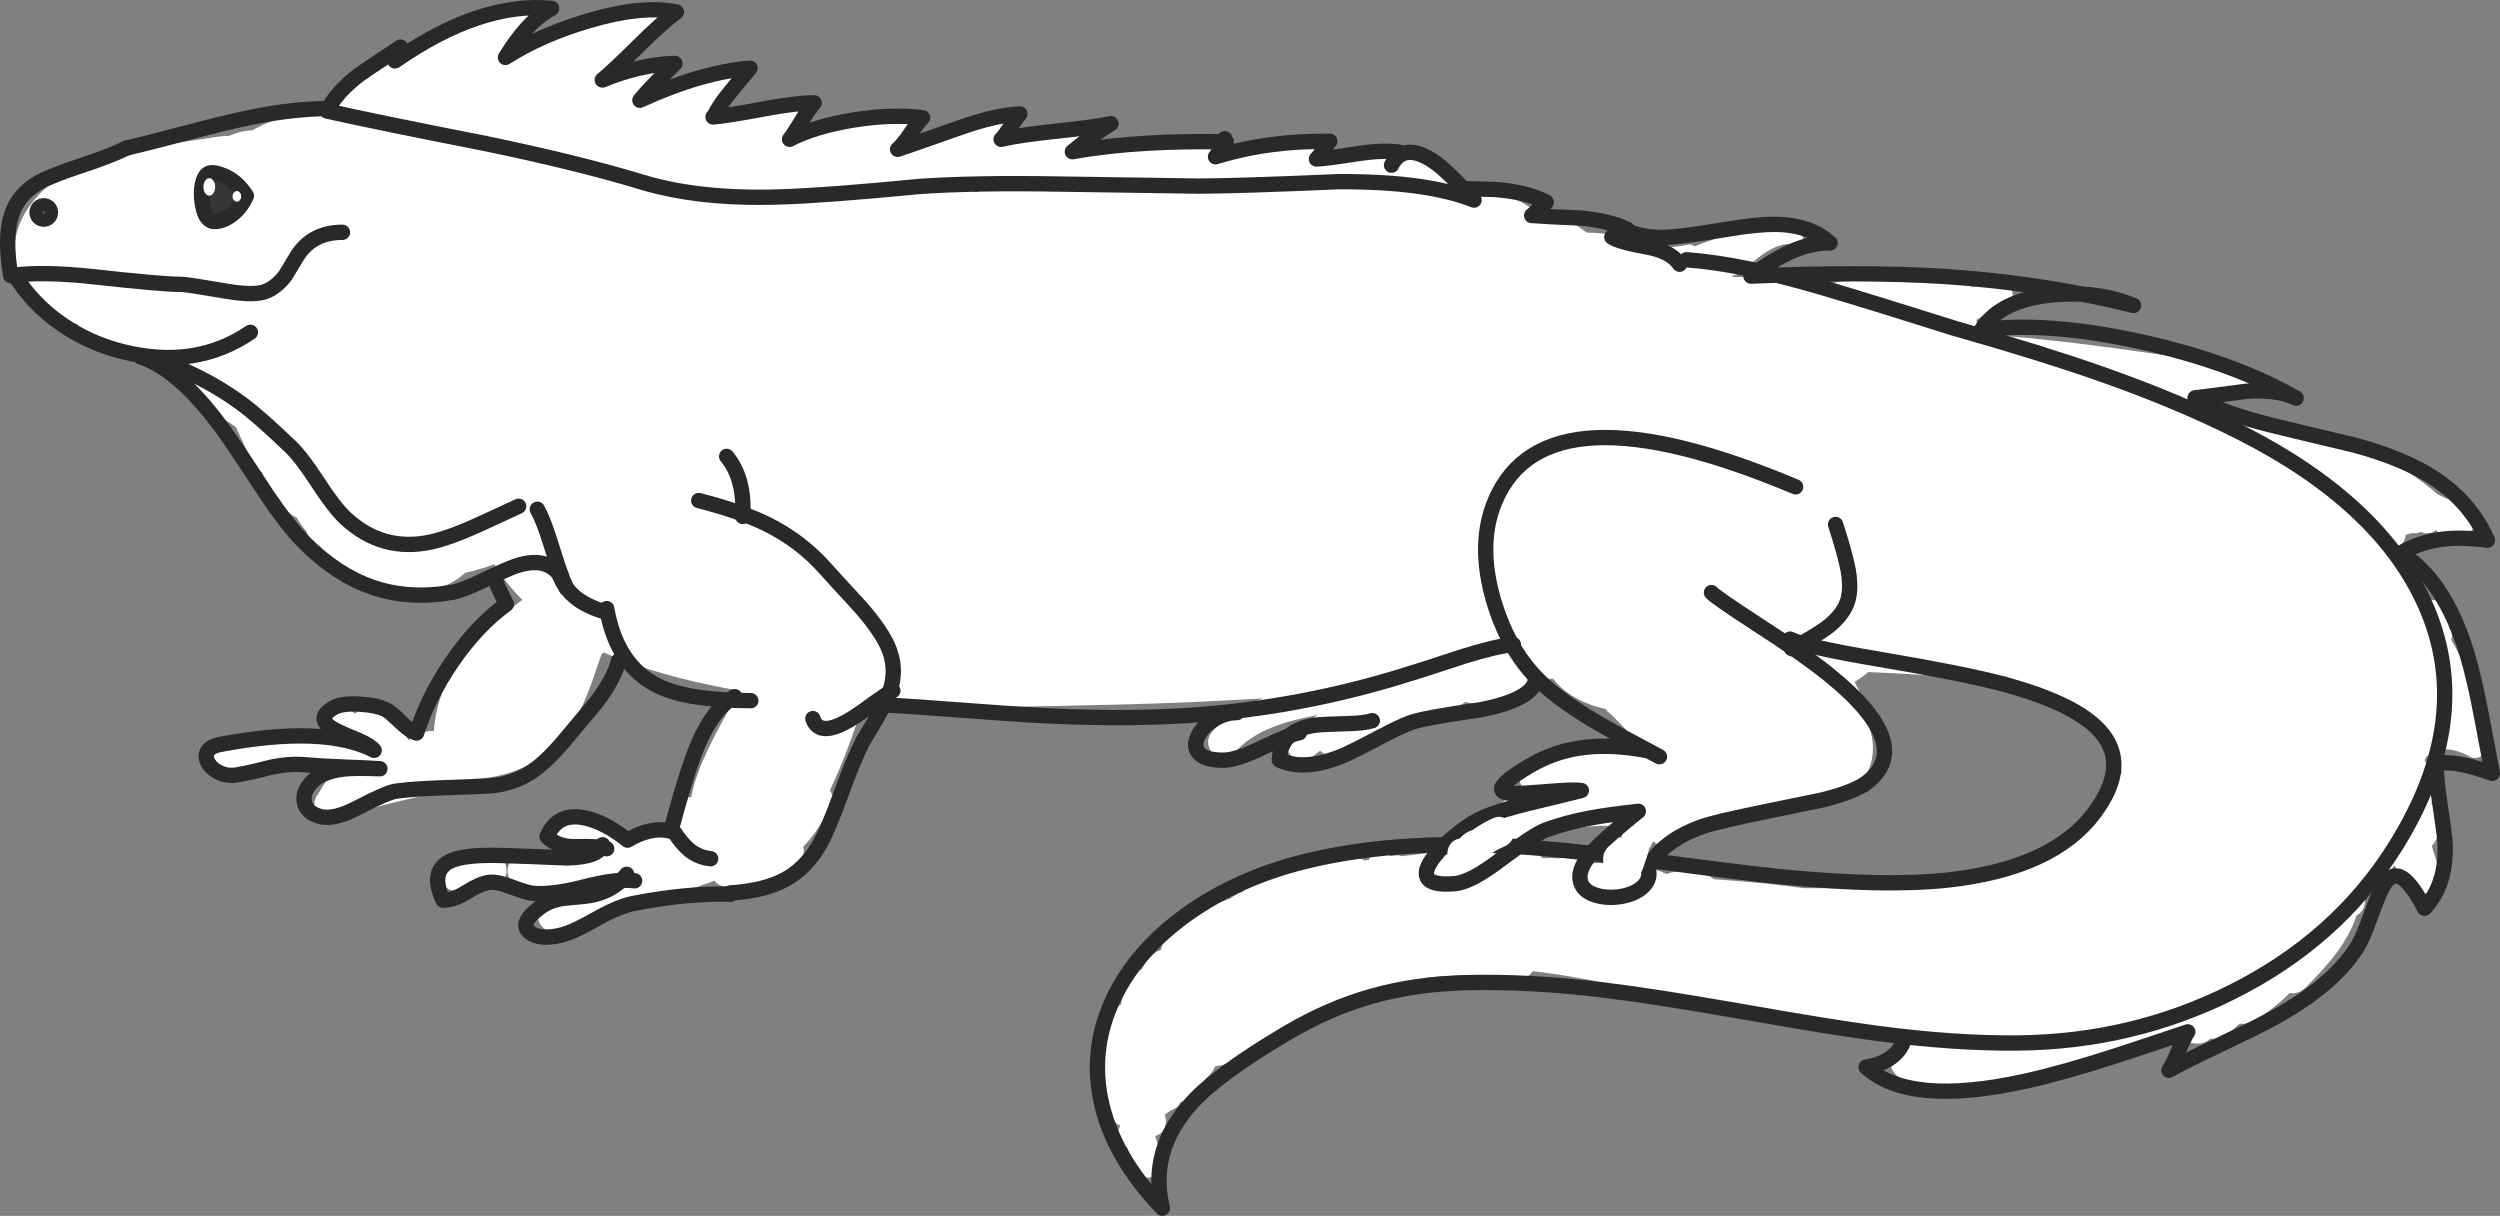 <?xml version="1.0" encoding="utf-8"?>
<!-- Generator: Adobe Illustrator 17.0.1, SVG Export Plug-In . SVG Version: 6.00 Build 0)  -->
<!DOCTYPE svg PUBLIC "-//W3C//DTD SVG 1.1//EN" "http://www.w3.org/Graphics/SVG/1.1/DTD/svg11.dtd">
<svg version="1.1" id="Layer_1" xmlns="http://www.w3.org/2000/svg" xmlns:xlink="http://www.w3.org/1999/xlink" x="0px" y="0px"
	 width="257.739px" height="125.351px" viewBox="1.37 65.847 257.739 125.351" enable-background="new 1.37 65.847 257.739 125.351"
	 xml:space="preserve">
<rect x="1.37" y="65.847" width="257.739" height="125.351" fill="#808080" stroke="none"/>
<g id="Layer_3">
	<path fill="#FFFFFF" d="M52.064,154.03c-1.394,0.02-2.75,0.308-4.11,0.584c-0.845,0.171-1.321,1.158-1.104,1.945
		c0.24,0.874,1.101,1.276,1.945,1.105c1.09-0.22,2.152-0.455,3.269-0.47C54.101,157.164,54.104,154.002,52.064,154.03z"/>
	<path fill="#FFFFFF" d="M254.069,131.808c0.157-0.383,0.1-0.858-0.168-1.169c0.008-0.199-0.019-0.403-0.111-0.595
		c-0.29-0.603-0.5-1.241-0.791-1.845c-0.205-0.425-0.726-0.575-1.165-0.47c-0.893-1.998-2.106-3.771-3.517-5.386
		c0.664-0.18,1.02-0.754,1.073-1.363c0.209-0.059,0.418-0.109,0.628-0.177c0.074,0.01,0.146,0.023,0.226,0.023
		c0.259,0,0.485-0.052,0.678-0.141c0.186,0.082,0.392,0.141,0.639,0.141c0.419,0,0.748-0.136,0.993-0.349
		c0.217,0.495,0.673,0.876,1.378,0.876c0.367,0,0.661-0.111,0.895-0.279c0.054,0.005,0.103,0.016,0.16,0.016
		c2.02,0,2.036-3.096,0.056-3.157c-0.172-0.199-0.384-0.374-0.69-0.476c-0.6-0.131-1.157-0.354-1.679-0.652
		c-7.223-6.302-17.063-7.738-26.75-8.662c-0.011-0.036-0.015-0.071-0.029-0.107c0.225-0.34,0.324-0.722,0.319-1.103
		c0.269,0.038,0.536,0.077,0.805,0.114c0.919,0.129,1.649-0.278,2.109-0.875c0.166,0.247,0.431,0.427,0.823,0.423
		c0.534-0.006,0.898-0.202,1.272-0.572c0.017-0.016,0.019-0.034,0.034-0.05c0.183,0.064,0.365,0.134,0.533,0.215
		c0.518,0.249,1.134,0.147,1.442-0.378c0.273-0.465,0.14-1.194-0.378-1.442c-0.75-0.36-1.538-0.638-2.377-0.671
		c-0.037-0.002-0.066,0.008-0.101,0.009c-0.168-0.16-0.39-0.273-0.69-0.273c-0.173,0-0.322,0.035-0.451,0.095
		c-0.249-0.272-0.6-0.477-1.097-0.547c-7.758-1.088-15.488-2.314-23.322-2.686c0.424-0.399,0.481-0.956,0.29-1.455
		c0.768-0.498,1.62-0.85,2.599-0.999c0.853-0.13,1.313-1.189,1.105-1.945c-0.248-0.903-1.093-1.234-1.945-1.104
		c-0.766,0.116-1.494,0.352-2.188,0.666c-0.227-0.449-0.671-0.768-1.346-0.723c-1.039,0.07-2.075,0.153-3.112,0.244
		c-3.335-0.297-6.654-0.687-9.958,0.076c-0.32,0.074-0.544,0.231-0.725,0.415c-3.104-0.843-6.368-0.994-9.636-1.087
		c0.07-0.04,0.133-0.092,0.167-0.173c0,0,0-0.001,0.001-0.002c0.105,0.017,0.218,0.005,0.337-0.073
		c1.951-1.274,3.605-3.47,6.183-3.109c0.664,0.093,0.951-0.922,0.28-1.016c-0.076-0.011-0.147-0.013-0.221-0.02
		c-0.058-0.108-0.154-0.199-0.306-0.243c-3.6-1.053-6.948,0.226-10.309,1.515c-0.115-0.14-0.29-0.234-0.513-0.197
		c-1.39,0.229-2.771,0.421-4.175,0.485c-1.069-0.659-2.248-1.129-3.537-1.422c-0.966-0.219-1.917-0.293-2.877-0.3
		c-1.342-1.118-3.045-1.823-4.932-1.848c-1.439-1.378-3.38-2.192-5.509-2.293c-1.996-0.094-3.988-0.103-5.977-0.06
		c-1.266-1.598-3.249-2.701-5.971-2.752c-2.216-0.041-4.414,0.104-6.596,0.381c-4.191,0.251-8.383,0.516-12.574,0.782
		c-1.203-0.934-2.776-1.514-4.725-1.514c-2.109,0-3.775,0.683-5.011,1.756c-1.28-0.909-2.823-1.445-4.476-1.405
		c-10.395,0.248-20.748,0.75-31.067,1.736c-5.515-3.098-12-3.414-18.371-3.168c-5.178-1.305-10.34-2.618-15.694-2.954
		c-1.245-1.074-2.957-1.71-5.144-1.587c-4.472,0.25-8.412,0.563-11.501,2.385c-0.618,0.029-1.237,0.136-1.845,0.358
		c-0.201,0.073-0.4,0.15-0.6,0.225c-0.495,0-0.999,0.038-1.508,0.126c-5.457,0.942-12.081,1.15-16.647,4.662
		C3.377,87.279,1.563,91.4,3.949,95.474c1.071,1.828,3.16,3.277,5.394,3.803c1.452,2.051,3.773,3.487,6.352,3.275
		c1.495-0.122,2.976-0.297,4.45-0.506c-0.007,2.783,1.268,5.625,3.858,6.806c0.612,0.278,1.171,0.646,1.708,1.052
		c0.643,1.383,1.226,2.788,2.058,4.076c0.174,0.269,0.392,0.449,0.625,0.566c0.526,1.951,1.716,3.695,3.59,4.692
		c0.288,0.512,0.612,1.003,1.015,1.435c0.852,2.971,3.279,5.423,7.293,5.423c0.155,0,0.3-0.015,0.45-0.022
		c0.972,0.455,2.105,0.725,3.415,0.725c2.205,0,3.931-0.742,5.183-1.901c0.979-0.214,1.985-0.518,3.013-0.877
		c0.782,1.357,1.759,2.569,2.868,3.667c-4.538,3.453-8.728,7.458-9.115,13.52c-0.761-0.049-1.581,0.22-2.456,0.844
		c-0.061,0.043-0.114,0.067-0.173,0.105c-0.134-0.288-0.35-0.545-0.631-0.735c-0.832-0.565-1.684-1.406-2.491-2.213
		c-0.792-0.793-1.821-0.474-2.351,0.212c-0.572-0.38-1.175-0.719-1.861-0.97c-1.919-0.703-2.739,2.353-0.841,3.049
		c0.051,0.019,0.094,0.049,0.145,0.07c-3.693,0.037-7.374,0.184-11.038,0.746c-2.01,0.308-1.154,3.355,0.841,3.049
		c3.73-0.572,7.507-0.637,11.276-0.645c-0.055,0.036-0.111,0.067-0.164,0.111c-1.057,0.875-1.645,1.977-2.356,3.131
		c-0.722,1.171,0.465,2.724,1.786,2.322c4.391-1.333,8.819-2.436,13.353-3.162c0.67-0.107,1.016-0.52,1.113-1.008
		c0.19,0.014,0.382,0.028,0.575,0.01c4.312-0.397,7.495-2.353,9.78-6.041c1.246-2.01,1.98-4.544,2.759-6.757
		c0.075-0.071,0.141-0.146,0.212-0.22c4.114,1.795,8.586,2.923,12.52,3.675c0.505,0.097,1.013,0.18,1.52,0.268
		c-0.087,0.151-0.172,0.303-0.259,0.454c-1.083,1.883-2.142,3.779-3.069,5.744c-0.722,1.529-1.374,3.181-1.671,4.809
		c-0.582-0.115-1.222,0.062-1.635,0.697c-0.613,0.943-0.872,1.792-0.884,2.557c-1.611,0.415-3.559,1.249-5.035,0.514
		c-1.479-0.738-2.768-1.628-4.417-1.953c-1.992-0.393-2.841,2.655-0.841,3.049c1.255,0.248,2.323,0.908,3.427,1.494
		c-2.604,0.381-5.247,0.392-7.593-0.326c-1.955-0.599-2.785,2.454-0.841,3.049c1.683,0.515,3.504,0.709,5.362,0.685
		c-0.876,0.341-1.74,0.713-2.577,1.169c-1.791,0.976-0.195,3.707,1.596,2.73c4.947-2.698,10.685-3.013,15.844-5.087
		c0.239,0.381,0.662,0.628,1.279,0.559c2.702-0.302,5.368-0.652,7.443-2.572c0.49-0.453,0.576-0.995,0.424-1.473
		c1.197-1.23,2.165-2.772,2.881-4.496c0.223-0.535,0.128-0.98-0.13-1.306c1.34-2.866,2.471-5.882,3.389-8.897
		c8.979,0.517,18.122,0.221,26.894,0.021c4.797-0.109,9.588-0.339,14.376-0.62c-2.051,0.756-3.89,1.826-5.269,3.467
		c-1.303,1.549,0.922,3.799,2.236,2.236c1.978-2.351,5.248-3.361,8.661-3.987c-0.957,0.629-1.883,1.287-2.727,2.015
		c-1.547,1.333,0.7,3.56,2.236,2.236c0.233-0.201,0.497-0.376,0.741-0.568c0.454,0.428,1.127,0.633,1.837,0.288
		c2.694-1.307,5.569-2.184,8.17-3.69c0.201-0.116,0.352-0.256,0.47-0.409c0.076,0.002,0.148,0.01,0.225,0.01
		c1.725,0,3.149-0.462,4.29-1.215c0.527,0.102,1.086,0.161,1.683,0.161c2.555,0,4.469-0.993,5.743-2.481
		c0.528-0.034,1.057-0.063,1.585-0.096c1.456,1.848,3.797,2.937,6.375,3.28c-1.442-0.192-1.036-0.284-0.005,0.778
		c0.928,0.955,1.8,1.911,2.842,2.746c0.149,0.119,0.295,0.229,0.444,0.34c-0.805-0.014-1.598,0.003-2.382,0.045
		c-3.257,0.01-6.466,0.251-9.572,1.593c-0.001,0-0.003,0.001-0.004,0.001c0,0,0,0,0,0.001c-0.126,0.054-0.252,0.101-0.378,0.159
		c-1.082,0.5-0.958,1.725-0.286,2.424c-1.587,0.767-3.038,1.815-4.234,3.414c-0.812,1.085,0.538,2.805,1.785,2.322
		c1.469-0.568,13.455-3.457,12.55-0.89c-0.023,0.064-0.031,0.122-0.045,0.183c-0.088-0.013-0.177-0.027-0.275-0.027
		c-1.574,0-1.928,1.879-1.072,2.739c-0.327-0.061-0.668-0.104-1.037-0.104c-0.325,0-0.631,0.031-0.925,0.077
		c-0.695-0.375-1.523-0.604-2.501-0.604c-0.278,0-0.542,0.024-0.797,0.058c-0.252-0.033-0.511-0.058-0.784-0.058
		c-0.244,0-0.476,0.018-0.702,0.043c-0.814-0.672-1.894-1.097-3.251-1.097c-0.647,0-1.23,0.097-1.753,0.269
		c-0.507-0.16-1.053-0.269-1.673-0.269c-1.187,0-2.15,0.338-2.923,0.869c-0.643-0.29-1.349-0.427-2.085-0.342
		c-0.962,0.111-1.921,0.234-2.879,0.359c-0.277-0.109-0.602-0.136-0.967-0.039c-0.055,0.014-0.109,0.02-0.164,0.034
		c-0.247-0.214-0.577-0.354-0.998-0.354c-0.642,0-1.081,0.314-1.319,0.743c-0.141,0.016-0.282,0.038-0.423,0.052
		c-0.234-0.165-0.53-0.269-0.894-0.269c-0.294,0-0.54,0.071-0.749,0.183c-0.421-0.106-0.863-0.183-1.359-0.183
		c-0.966,0-1.788,0.219-2.479,0.586c-0.252-0.345-0.653-0.586-1.211-0.586c-1.03,0-1.539,0.808-1.528,1.607
		c-0.107-0.007-0.206-0.026-0.317-0.026c-1.854,0-3.199,0.786-4.041,1.927c-0.448,0.17-0.856,0.387-1.209,0.66
		c-0.284,0.081-0.544,0.19-0.793,0.313c-0.006,0-0.012-0.001-0.019-0.001c-2.093,0-3.536,1.003-4.339,2.386
		c-1.145,0.467-1.812,1.486-2.029,2.61c-0.937,0.356-1.57,1.076-1.909,1.925c-0.462,0.28-0.887,0.675-1.234,1.231
		c-0.529,0.845-0.844,1.679-1.011,2.536c-2.468,0.666-3.117,3.677-1.966,5.596c-0.615,0.299-1.075,0.939-0.897,1.792
		c0.358,1.716,1.031,3.366,2.251,4.651c0.176,0.185,0.364,0.312,0.557,0.39c-0.06,0.147-0.121,0.293-0.174,0.444
		c-0.26,0.748,0.227,1.574,0.92,1.872c0.226,0.764,0.484,1.517,0.82,2.244c0.854,1.85,3.579,0.243,2.731-1.596
		c-0.284-0.615-0.5-1.249-0.698-1.888c1.002-0.241,1.331-1.368,0.991-2.199c0.299-0.227,0.619-0.437,0.984-0.602
		c0.306-0.139,0.518-0.395,0.642-0.696c0.023-0.005,0.045-0.004,0.068-0.01c1.132-0.312,2.095-1.264,2.508-2.392
		c0.451-0.34,0.78-0.793,1.013-1.294c1.11-0.11,2.138-0.562,2.84-1.489c0.163-0.028,0.321-0.044,0.491-0.096
		c2.605-0.781,4.768-2.287,7.107-3.622c2.525-1.441,6.142-1.929,8.969-2.44c1.103-0.2,1.822-0.754,2.232-1.465
		c2.016-0.235,4.06-0.25,6.088-0.248c0.571,0.483,1.332,0.791,2.295,0.791c1.23,0,2.136-0.498,2.73-1.229
		c10.12,1.175,19.749,4.541,29.885,6.223c2.674,0.444,5.505,0.746,8.43,0.897c-1.878,0.636-2.062,3.539,0.034,4.049
		c9.46,2.297,19.057-1.353,27.992-5.153c0.431,1.286,2.335,2.012,3.525,0.931c0.628,0.14,1.321,0.006,1.895-0.536
		c0.361-0.341,0.73-0.671,1.09-1.009c0.452,0.077,0.931,0.013,1.383-0.243c1.442-0.816,2.672-1.795,3.756-2.898
		c0.558,0.08,1.156-0.072,1.677-0.594c2.184-2.186,4.251-4.453,5.253-7.433c0.66-0.307,0.935-1.058,0.822-1.736
		c1.105-1.086,2.156-2.224,3.114-3.443c0.065,0.205,0.132,0.41,0.2,0.613c0.312,0.939,1.056,1.384,1.83,1.447
		c0.065,0.466,0.385,0.891,0.993,0.891c0.916,0,1.199-0.948,0.882-1.572c0.423-0.451,0.623-1.098,0.36-1.887
		c-0.164-0.492-0.324-0.975-0.456-1.459c0.142-0.161,0.275-0.335,0.392-0.543c0.099-0.233,0.197-0.466,0.294-0.7
		c0.018-0.044,0.027-0.067,0.037-0.096c0.014-0.018,0.025-0.029,0.046-0.059c0.676-0.933,0.163-2.347-0.756-2.885
		c-0.019-0.01-0.037-0.015-0.056-0.026c0.441-1.591,0.134-3.229-0.695-4.507c0.063-0.129,0.115-0.26,0.176-0.39
		c0.087-0.044,0.174-0.079,0.255-0.154c1.199-1.103,3.059-0.509,4.257,0.165c0.639,0.359,1.671-0.081,1.586-0.91
		C257.281,139.587,256.139,135.161,254.069,131.808z M219.866,145.836c-0.793,1.268-1.398,2.667-1.831,4.126
		c-1.855,0.409-3.532,1.739-3.95,3.65c-0.098,0.026-0.196,0.046-0.292,0.079c-3.581,1.213-7.611,1.315-10.901,3.309
		c-0.684-0.294-1.499-0.43-2.456-0.335c-4.378,0.437-8.807,0.811-13.217,0.751c-0.049-0.008-0.089-0.029-0.14-0.036
		c-0.467-0.07-0.935-0.122-1.402-0.182l0.001-0.006c-0.031-0.002-0.062-0.004-0.092-0.006c-2.489-0.314-4.979-0.505-7.483-0.696
		c-0.777-0.545-1.764-0.879-2.967-0.879c-0.737,0-1.389,0.13-1.966,0.351c-0.698-0.38-1.529-0.615-2.514-0.615
		c-0.62,0-1.182,0.09-1.688,0.249c-0.155-0.099-0.323-0.185-0.494-0.268c0.83-0.089,1.272-0.729,1.328-1.414
		c0.714,0.106,1.521-0.194,1.852-1.046c0.04-0.103,0.103-0.19,0.15-0.289c0.558,0.545,1.429,0.705,2.078-0.067
		c2.59-3.079,6.739-3.212,10.478-3.226c0.56-0.002,0.947-0.254,1.199-0.602c0.289,0.045,0.589,0.075,0.909,0.075
		c0.951,0,1.764-0.212,2.45-0.567c0.151,0.011,0.29,0.04,0.449,0.04c4.746,0,6.174-5.136,4.293-8.238
		c-0.022-1.348-0.408-2.662-1.091-3.842c0.497-0.297,0.971-0.636,1.405-1.02c3.819,0.153,7.642,0.409,11.469,0.802
		c0.969,0.099,1.899-0.059,2.765-0.389c0.62,0.822,1.582,1.446,2.949,1.693c5.553,1.002,7.965,3.853,8.971,8.255
		C220.042,145.611,219.944,145.712,219.866,145.836z"/>
</g>
<g id="Layer_1_1_">
	<g>
		<g id="Layer_1_4_">
			<g>
				<g id="Layer_1_5_">
					<g>
						<g>
							
								<path fill="none" stroke="#292929" stroke-width="1.581" stroke-linecap="round" stroke-linejoin="round" stroke-miterlimit="3" d="
								M216.071,96.177c1.767,0.346,3.517,0.733,5.252,1.162C219.722,96.668,217.972,96.28,216.071,96.177
								c-1-0.051-2.041-0.024-3.125,0.082c-3.567,0.338-6,1.532-7.298,3.583c4.582-0.589,10.096-0.169,16.542,1.26
								c6.272,1.396,11.574,3.327,15.905,5.792c-1.276-0.621-3-0.856-5.171-0.704c-2.454,0.327-4.205,0.551-5.252,0.671
								c1.865,1.036,4.478,1.974,7.837,2.814c1.91,0.469,4.822,1.167,8.738,2.094c3.316,0.916,5.972,2.023,7.969,3.322
								c2.552,1.647,4.417,3.796,5.595,6.446c-1.799-0.229-3.343-0.261-4.63-0.098c-1.548,0.185-2.983,0.66-4.303,1.423
								c3.011,1.877,5.28,5.312,6.807,10.308c0.513,1.702,1.015,3.845,1.505,6.43c0.273,1.419,0.65,3.41,1.129,5.973
								c-1.167-0.404-2.1-0.682-2.798-0.835c-1.123-0.25-2.122-0.316-2.994-0.196c-0.011,0.959,0.103,2.252,0.343,3.878
								c0.306,2.018,0.486,3.316,0.54,3.893c0.24,3.033-0.453,5.422-2.078,7.167c-0.992-1.887-1.849-2.973-2.569-3.256
								c-0.612-0.24-1.179,0.081-1.702,0.966c-0.294,0.501-0.72,1.527-1.277,3.076c-0.546,1.528-0.998,2.58-1.358,3.158
								c-1.691,2.716-4.658,5.219-8.902,7.51c-1.123,0.612-2.934,1.505-5.432,2.684c-2.334,1.101-4.041,1.958-5.121,2.568
								c0.284-0.404,0.612-1.063,0.982-1.98c0.382-0.928,0.704-1.587,0.966-1.98c-3.011,1.014-5.487,1.838-7.428,2.471
								c-3.633,1.178-6.769,2.056-9.408,2.634c-7.92,1.735-13.363,1.244-16.33-1.473c0.906-0.131,1.696-0.415,2.373-0.85
								c0.72-0.469,1.211-1.058,1.472-1.768 M168.13,89.076c1.211,0.872,2.852,1.287,4.925,1.244
								c1.069-0.033,3.048-0.289,5.94-0.769c2.606-0.447,4.597-0.633,5.972-0.556c2.094,0.109,3.785,0.742,5.072,1.898
								c-1.341-0.033-2.765,0.306-4.27,1.015c-1.179,0.546-2.471,1.348-3.878,2.405c7.778-0.327,14.404-0.316,19.88,0.033
								c4.874,0.317,9.641,0.927,14.301,1.832"/>
						</g>
						
							<path fill="none" stroke="#292929" stroke-width="1.581" stroke-linecap="round" stroke-linejoin="round" stroke-miterlimit="3" d="
							M14.389,81.124c-1.113,0.556-2.809,1.205-5.089,1.947c-1.986,0.666-3.387,1.249-4.205,1.751
							c-1.266,0.796-2.111,1.86-2.536,3.191c-0.502,1.538-0.529,3.621-0.082,6.25c2.127-0.317,5.028-0.273,8.705,0.131
							c4.592,0.513,7.554,0.769,8.885,0.769c0.36,0,1.877,0.229,4.549,0.687c2.062,0.36,3.491,0.355,4.287-0.016
							c0.731-0.338,1.364-0.873,1.898-1.604c0.535-0.895,0.938-1.56,1.211-1.996c1.025-1.626,2.58-2.438,4.663-2.438"/>
						
							<path fill="none" stroke="#292929" stroke-width="1.581" stroke-linecap="round" stroke-linejoin="round" stroke-miterlimit="3" d="
							M89.933,82.106c0,0.065,0.016,0.523,0.049,1.374c0.022,0.578,0,1.031-0.065,1.358"/>
						
							<path fill="none" stroke="#292929" stroke-width="1.581" stroke-linecap="round" stroke-linejoin="round" stroke-miterlimit="3" d="
							M14.389,81.124c1.134-0.262,3.19-0.785,6.168-1.57c2.651-0.698,4.756-1.211,6.316-1.538c4.941-1.037,9.163-1.249,12.665-0.638
							c9.141,1.593,13.728,2.389,13.761,2.389c5.345,0.982,9.921,1.926,13.728,2.83c1.538,0.371,3.878,1.02,7.019,1.948
							c2.771,0.621,5.181,0.605,7.232-0.049"/>
						
							<path fill="none" stroke="#292929" stroke-width="1.581" stroke-linecap="round" stroke-linejoin="round" stroke-miterlimit="3" d="
							M2.984,94.361c1.189,1.909,2.771,3.545,4.745,4.909c1.909,1.32,4.009,2.263,6.299,2.831c5.007,1.244,9.392,0.579,13.155-1.996
							"/>
						
							<path fill="none" stroke="#292929" stroke-width="1.581" stroke-linecap="round" stroke-linejoin="round" stroke-miterlimit="3" d="
							M15.845,102.624c2.901,0.96,5.983,3.801,9.244,8.524c0.884,1.287,2.165,3.218,3.846,5.793
							c1.483,2.181,2.781,3.823,3.894,4.925c2.203,2.182,4.505,3.687,6.904,4.516c2.52,0.872,5.291,1.047,8.312,0.523
							c0.665-0.12,1.685-0.513,3.059-1.178c1.658-0.796,2.787-1.298,3.387-1.505c2.694-0.927,4.456-0.159,5.285,2.307"/>
						
							<path fill="none" stroke="#292929" stroke-width="1.581" stroke-linecap="round" stroke-linejoin="round" stroke-miterlimit="3" d="
							M16.827,102.722c3.458,1.08,6.588,2.646,9.392,4.696c1.2,0.873,2.912,2.378,5.138,4.516c0.72,0.687,1.652,1.909,2.798,3.665
							c1.124,1.735,2.067,2.956,2.831,3.665c2.542,2.367,5.486,3.185,8.836,2.454c1.221-0.273,2.711-0.802,4.467-1.587
							c1.004-0.447,2.52-1.145,4.549-2.094"/>
						
							<path fill="none" stroke="#292929" stroke-width="1.581" stroke-linecap="round" stroke-linejoin="round" stroke-miterlimit="3" d="
							M58.96,124.877c0.371,1.113,1.009,2.013,1.914,2.7c0.72,0.546,1.735,1.02,3.044,1.424"/>
						
							<path fill="none" stroke="#292929" stroke-width="1.581" stroke-linecap="round" stroke-linejoin="round" stroke-miterlimit="3" d="
							M63.918,128.591c0.687,3.905,2.438,6.556,5.252,7.952c2.029,1.015,5.231,1.528,9.605,1.538"/>
						
							<path fill="none" stroke="#292929" stroke-width="1.581" stroke-linecap="round" stroke-linejoin="round" stroke-miterlimit="3" d="
							M77.122,137.672c-1.68,0.895-3.114,2.972-4.303,6.234c-0.654,1.799-1.418,4.346-2.291,7.641
							c-1.331-0.359-2.814-0.054-4.451,0.916c-1.56-1.232-3.027-1.996-4.401-2.291c-1.887-0.404-3.191,0.24-3.911,1.931
							c0.731,0.72,1.718,1.063,2.962,1.03c1.626-0.043,2.689,0.028,3.191,0.213"/>
						
							<path fill="none" stroke="#292929" stroke-width="1.581" stroke-linecap="round" stroke-linejoin="round" stroke-miterlimit="3" d="
							M63.492,152.938c-0.262,0.863-1.484,1.315-3.665,1.358c-2.869-0.119-5.05-0.202-6.545-0.245
							c-2.694-0.098-4.549,0.104-5.563,0.605c-1.375,0.698-1.598,2.029-0.671,3.993c0.742,0.01,1.544-0.262,2.405-0.818
							c0.949-0.6,1.734-0.939,2.356-1.015c0.513-0.065,1.216,0.071,2.111,0.41c1.091,0.404,1.817,0.632,2.176,0.687
							c1.287,0.185,3.103-0.022,5.448-0.622c2.324-0.599,4.075-0.812,5.252-0.638"/>
						
							<path fill="none" stroke="#292929" stroke-width="1.581" stroke-linecap="round" stroke-linejoin="round" stroke-miterlimit="3" d="
							M65.979,155.982c-1.047,1.341-2.547,2.105-4.5,2.29c-1.363,0.119-2.127,0.197-2.29,0.229
							c-0.862,0.164-1.593,0.475-2.193,0.933c-1.429,1.07-1.773,1.91-1.03,2.52c0.687,0.557,1.778,0.655,3.272,0.294
							c0.818-0.197,2.029-0.753,3.632-1.669c1.538-0.873,2.825-1.407,3.862-1.604c3.763-0.72,7.085-1.03,9.964-0.933"/>
						
							<path fill="none" stroke="#292929" stroke-width="1.581" stroke-linecap="round" stroke-linejoin="round" stroke-miterlimit="3" d="
							M76.696,157.896c2.466-0.119,4.462-0.649,5.989-1.587c1.309-0.806,2.405-2.001,3.289-3.582
							c0.534-0.971,1.221-2.608,2.061-4.908c0.884-2.444,1.653-4.304,2.307-5.581c1.255-2.018,2.094-3.511,2.52-4.482
							c0.73-1.658,0.796-3.289,0.196-4.893c-0.447-1.189-1.429-2.656-2.945-4.401c-1.756-1.898-2.973-3.229-3.649-3.992
							c-1.669-1.876-3.643-3.387-5.923-4.533c-1.822-0.905-4.2-1.735-7.134-2.487"/>
						
							<path fill="none" stroke="#292929" stroke-width="1.581" stroke-linecap="round" stroke-linejoin="round" stroke-miterlimit="3" d="
							M77.94,119.085c0.152-2.607-0.398-4.669-1.653-6.185"/>
						
							<path fill="none" stroke="#292929" stroke-width="1.581" stroke-linecap="round" stroke-linejoin="round" stroke-miterlimit="3" d="
							M92.584,138.539c0.611-0.01,4.538,0.256,11.781,0.802c6.698,0.502,12.752,0.617,18.163,0.344
							c7.625-0.393,15.134-1.685,22.531-3.878c1.865-0.556,4.26-1.32,7.182-2.291c2.28-0.709,3.998-1.113,5.154-1.211"/>
						
							<path fill="none" stroke="#292929" stroke-width="1.581" stroke-linecap="round" stroke-linejoin="round" stroke-miterlimit="3" d="
							M89.917,84.429c1.636,0.567,3.583,0.518,5.841-0.147c1.266-0.371,3.142-0.998,5.629-1.882
							c-0.011,0.273,0.082,0.682,0.278,1.228c0.207,0.556,0.311,0.954,0.311,1.194c1.189-0.273,2.962-0.856,5.318-1.751
							c2.16-0.698,4.047-0.916,5.661-0.654c-0.011,0.055-0.044,0.311-0.098,0.769c-0.044,0.284-0.109,0.534-0.196,0.753
							c2.313-0.676,4.248-1.189,5.809-1.538c2.356-0.523,4.385-0.802,6.087-0.834c-0.076,0.262-0.126,0.758-0.147,1.489
							c-0.022,0.502-0.191,0.97-0.507,1.407c2.324-0.807,5.11-1.26,8.361-1.358c0.458-0.011,3.245,0.038,8.361,0.147l-0.425,1.195
							c2.444-0.459,4.217-0.742,5.318-0.851c2.312-0.219,4.09-0.087,5.334,0.392c-0.501,0.589-0.857,0.976-1.063,1.162
							c1.244,0.098,3.137,0.175,5.678,0.229c2.203,0.164,3.976,0.6,5.317,1.309c-0.152,0.109-0.409,0.343-0.769,0.704
							c-0.36,0.36-0.605,0.583-0.736,0.671c1.123,0.087,2.798,0.174,5.023,0.262c1.91,0.164,3.519,0.551,4.827,1.162
							c-0.316,0.207-0.539,0.354-0.67,0.442c-0.24,0.153-0.546,0.273-0.917,0.36c0.502,0.338,1.718,0.682,3.649,1.031
							c1.604,0.284,2.716,0.872,3.337,1.767"/>
						
							<path fill="none" stroke="#292929" stroke-width="1.581" stroke-linecap="round" stroke-linejoin="round" stroke-miterlimit="3" d="
							M177.816,126.939c0.306,0.338,1.844,1.407,4.614,3.207c3.218,2.073,5.7,3.813,7.445,5.22
							c6.196,4.996,7.407,8.792,3.633,11.388"/>
						
							<path fill="none" stroke="#292929" stroke-width="1.581" stroke-linecap="round" stroke-linejoin="round" stroke-miterlimit="3" d="
							M171.222,143.236c-2.345-0.437-4.44-0.556-6.284-0.36c-2.127,0.218-4.096,0.868-5.907,1.948s-2.759,1.844-2.846,2.291
							c-0.076,0.371,0.442,0.551,1.554,0.54c0.491,0,1.674-0.077,3.55-0.23c1.549-0.131,2.585-0.159,3.109-0.081
							c-0.306,0.086-2.002,0.501-5.089,1.243c-2.084,0.49-3.747,0.998-4.991,1.522c-0.709,0.294-1.571,0.834-2.585,1.619
							c-1.07,0.84-1.905,1.652-2.504,2.438c-0.721,0.928-0.961,1.637-0.721,2.128c0.284,0.577,1.227,0.796,2.831,0.654
							c1.102-0.086,2.662-0.9,4.68-2.438c2.335-1.756,3.894-2.782,4.68-3.076c1.386-0.524,2.961-0.949,4.728-1.276
							c1.113-0.207,2.727-0.43,4.844-0.67c-1.669,1.341-2.978,2.464-3.927,3.37c-1.789,1.69-2.433,3.076-1.93,4.156
							c0.261,0.567,0.824,0.959,1.685,1.178c0.796,0.208,1.647,0.224,2.552,0.049c0.928-0.185,1.642-0.529,2.144-1.031
							c0.556-0.557,0.708-1.217,0.457-1.98c1.113-1.844,2.973-3.229,5.58-4.157c0.96-0.338,3.279-0.883,6.954-1.636
							c3.481-0.709,5.264-1.075,5.351-1.096c1.854-0.436,3.311-0.966,4.369-1.587"/>
						<g>
							<path fill="#373535" d="M26.775,86.033l0.049,0.032c-0.36,0.72-0.818,1.315-1.374,1.784
								c-0.611,0.513-1.233,0.791-1.865,0.834c-0.676,0.055-1.118-0.502-1.325-1.669c-0.196-1.047-0.153-1.942,0.131-2.683
								c0.152-0.404,0.392-0.627,0.72-0.671c0.207-0.032,0.529,0.022,0.965,0.164C25.144,84.162,26.044,84.898,26.775,86.033z"/>
							
								<path fill="none" stroke="#292929" stroke-width="1.581" stroke-linecap="round" stroke-linejoin="round" stroke-miterlimit="3" d="
								M26.775,86.033c-0.731-1.134-1.631-1.87-2.7-2.209c-0.436-0.142-0.758-0.196-0.965-0.164
								c-0.327,0.043-0.567,0.267-0.72,0.671c-0.284,0.742-0.327,1.636-0.131,2.683c0.207,1.167,0.649,1.724,1.325,1.669
								c0.633-0.044,1.254-0.322,1.865-0.834C26.006,87.38,26.448,86.775,26.775,86.033z"/>
						</g>
						
							<path fill="none" stroke="#292929" stroke-width="1.581" stroke-linecap="round" stroke-linejoin="round" stroke-miterlimit="3" d="
							M85.172,139.93c0.437,1.353,1.745,1.369,3.927,0.049c0.556-0.338,1.391-0.916,2.503-1.735
							c0.938-0.676,1.544-1.074,1.817-1.194"/>
						
							<path fill="none" stroke="#292929" stroke-width="1.581" stroke-linecap="round" stroke-linejoin="round" stroke-miterlimit="3" d="
							M74.635,154.378c-0.818-0.087-1.544-0.382-2.176-0.883c-0.501-0.404-1.014-1.004-1.538-1.799"/>
						
							<path fill="none" stroke="#292929" stroke-width="1.581" stroke-linecap="round" stroke-linejoin="round" stroke-miterlimit="3" d="
							M52.349,125.286c0.109,0.437,0.289,0.922,0.54,1.456l0.687,1.391c-2.04,1.483-3.916,3.48-5.629,5.988
							c-1.625,2.378-2.836,4.811-3.632,7.298c-0.502-0.152-1.047-0.534-1.636-1.146c-0.654-0.676-1.173-1.101-1.555-1.276
							c-0.643-0.305-1.532-0.49-2.667-0.556c-1.233-0.076-2.133,0.049-2.7,0.377c-1.407,0.796-1.287,1.593,0.36,2.388
							c0.447,0.229,1.189,0.551,2.225,0.966c0.851,0.392,1.386,0.736,1.603,1.03c-3.436-1.756-8.732-1.958-15.887-0.605
							c-0.687,0.131-1.129,0.393-1.325,0.785c-0.175,0.349-0.131,0.736,0.131,1.162c0.251,0.414,0.633,0.736,1.145,0.965
							c0.567,0.262,1.157,0.339,1.768,0.23c0.862-0.142,2.029-0.404,3.501-0.786c1.287-0.273,2.476-0.36,3.567-0.261
							c0.938,0.086,2.22,0.164,3.846,0.229c1.843,0.066,3.125,0.126,3.845,0.18c-1.735-0.066-2.983-0.055-3.747,0.033
							c-1.549,0.185-2.667,0.66-3.354,1.424c-0.6,0.676-0.829,1.341-0.688,1.996c0.142,0.687,0.644,1.166,1.506,1.439
							c0.96,0.306,2.275,0.023,3.943-0.85c2.04-1.07,3.376-1.647,4.009-1.735c1.233-0.164,2.842-0.278,4.827-0.344
							c2.574-0.087,4.183-0.152,4.827-0.196c1.614-0.12,3.07-0.617,4.368-1.49c1.004-0.676,2.133-1.761,3.387-3.256
							c2.072-2.466,3.141-3.741,3.207-3.828c1.254-1.658,2.029-3.104,2.323-4.336"/>
						
							<path fill="none" stroke="#292929" stroke-width="1.581" stroke-linecap="round" stroke-linejoin="round" stroke-miterlimit="3" d="
							M56.767,118.348c0.414,0.742,0.862,1.882,1.342,3.42c0.556,1.811,0.949,2.978,1.178,3.502"/>
						<path fill="#FFFFFF" d="M23.551,85.117c0,0.251-0.06,0.463-0.18,0.638c-0.109,0.175-0.251,0.262-0.426,0.262
							c-0.164,0-0.305-0.087-0.425-0.262c-0.12-0.185-0.18-0.398-0.18-0.638s0.06-0.453,0.18-0.638
							c0.12-0.174,0.261-0.262,0.425-0.262c0.174,0,0.317,0.087,0.426,0.262C23.492,84.653,23.551,84.866,23.551,85.117z"/>
						<path fill="#FFFFFF" d="M26.235,86.098c0,0.153-0.044,0.279-0.131,0.376c-0.087,0.11-0.191,0.164-0.311,0.164
							s-0.223-0.054-0.311-0.164c-0.087-0.098-0.131-0.223-0.131-0.376c0-0.152,0.044-0.284,0.131-0.393s0.191-0.164,0.311-0.164
							s0.224,0.054,0.311,0.164S26.235,85.946,26.235,86.098z"/>
						
							<path fill="none" stroke="#292929" stroke-width="1.581" stroke-linecap="round" stroke-linejoin="round" stroke-miterlimit="3" d="
							M89.933,81.942c-1.188,0.829-2.547,1.5-4.074,2.013c-1.56,0.513-3.049,0.775-4.467,0.785"/>
						
							<path fill="none" stroke="#292929" stroke-width="1.581" stroke-linecap="round" stroke-linejoin="round" stroke-miterlimit="3" d="
							M159.67,136.02c-0.294,1.32-2.193,2.323-5.694,3.01c-3.883,0.546-6.283,0.987-7.199,1.326
							c-0.731,0.272-1.801,0.779-3.208,1.522c-1.614,0.85-2.754,1.429-3.42,1.735c-2.781,1.221-5.077,1.418-6.888,0.589
							c0.087-2.095,1.346-3.294,3.78-3.6c0.468-0.055,1.505-0.104,3.108-0.147c1.244-0.022,2.143-0.126,2.7-0.311"/>
						
							<path fill="none" stroke="#292929" stroke-width="1.581" stroke-linecap="round" stroke-linejoin="round" stroke-miterlimit="3" d="
							M128.909,139.308c-0.883,0.011-1.723,0.279-2.52,0.802c-0.742,0.491-1.26,1.058-1.554,1.702
							c-0.305,0.688-0.256,1.25,0.147,1.685c0.469,0.502,1.336,0.742,2.601,0.721c0.873-0.023,2.16-0.442,3.861-1.26
							c1.898-0.916,3.196-1.44,3.895-1.571"/>
						
							<path fill="none" stroke="#292929" stroke-width="1.581" stroke-linecap="round" stroke-linejoin="round" stroke-miterlimit="3" d="
							M190.612,119.919c0.675,2.105,1.107,3.665,1.292,4.68c0.228,1.298,0.213,2.367-0.049,3.207
							c-0.283,0.873-0.883,1.696-1.8,2.471c-0.85,0.698-2.176,1.51-3.976,2.438"/>
						
							<path fill="none" stroke="#292929" stroke-width="1.581" stroke-linecap="round" stroke-linejoin="round" stroke-miterlimit="3" d="
							M6.568,87.751c0,0.185-0.065,0.349-0.197,0.49c-0.142,0.131-0.305,0.197-0.491,0.197c-0.185,0-0.349-0.065-0.491-0.197
							c-0.131-0.142-0.197-0.305-0.197-0.49c0-0.196,0.066-0.36,0.197-0.491c0.142-0.131,0.306-0.196,0.491-0.196
							c0.186,0,0.349,0.065,0.491,0.196C6.502,87.391,6.568,87.555,6.568,87.751z"/>
						<path fill="#FFFFFF" d="M145.09,82.442c0.936-1.295,2.425-1.189,4.468,0.319c0.796,0.6,2.056,1.838,3.779,3.714
							c-3.273-1.298-7.93-1.93-13.974-1.898c-6.784,0.294-11.579,0.447-14.382,0.458c-0.578,0-5.384-0.071-14.415-0.213
							c-5.771-0.098-10.565-0.017-14.382,0.246c-6.382,0.621-11.176,0.982-14.382,1.08c-5.52,0.185-10.265-0.322-14.235-1.522
							c-4.418-1.341-9.845-2.678-16.281-4.009c-7.177-1.407-12.577-2.514-16.199-3.322c0.611-1.276,1.724-2.531,3.338-3.763
							c0.24-0.186,1.653-1.129,4.238-2.831c0.087,0.229,0.066,0.475-0.065,0.737c-0.087,0.185-0.256,0.414-0.507,0.687
							c5.868-4.079,11.251-5.884,16.149-5.415c-0.938,0.502-1.827,1.227-2.667,2.176c-0.665,0.742-1.364,1.702-2.094,2.88
							c2.443-1.56,5.301-2.82,8.574-3.78c3.687-1.091,6.703-1.391,9.048-0.9c-0.982,0.72-2.291,1.893-3.927,3.518
							c-1.789,1.767-3.027,2.929-3.714,3.485c0.033-0.011,0.044-0.011,0.033,0c1.178-0.491,2.388-0.883,3.632-1.178
							c1.407-0.338,2.683-0.513,3.829-0.524c-0.84,0.84-1.467,1.467-1.882,1.882c-0.72,0.731-1.298,1.369-1.734,1.915
							c4.167-1.92,7.952-3.022,11.355-3.306c-0.895,1.058-1.571,1.871-2.029,2.438c-0.822,1.006-1.397,1.868-1.726,2.586
							c0.981-0.085,2.696-0.358,5.146-0.818c2.182-0.415,3.922-0.627,5.219-0.638c-0.316,0.36-0.742,0.976-1.276,1.849
							c-0.578,0.949-0.998,1.587-1.259,1.914c1.767-0.905,3.981-1.57,6.642-1.996c2.629-0.414,4.986-0.491,7.069-0.229
							c-0.261,0.251-0.676,0.796-1.244,1.636c-0.534,0.786-0.976,1.325-1.325,1.62c0.306-0.087,2.405-0.818,6.3-2.192
							c2.52-0.895,4.62-1.381,6.299-1.457c-0.228,0.251-0.556,0.704-0.982,1.358c-0.393,0.6-0.709,1.02-0.949,1.26
							c1.189-0.284,3.077-0.562,5.661-0.834c2.672-0.284,4.56-0.545,5.661-0.785c-1.058,0.633-2.383,1.598-3.976,2.896
							c2.454-0.437,5.083-0.731,7.886-0.884c2.142-0.127,4.702-0.176,7.682-0.147c0.086-0.194,0.133-0.298,0.139-0.311
							c-0.033,0.142,0.022,0.246,0.164,0.311c-0.102-0.001-0.203-0.001-0.303,0c-0.064,0.137-0.148,0.323-0.253,0.556
							c-0.218,0.502-0.404,0.834-0.556,0.998c1.887-0.578,3.834-0.998,5.841-1.26c1.822-0.24,3.801-0.354,5.939-0.343
							c-0.152,0.153-0.381,0.458-0.687,0.916c-0.294,0.458-0.524,0.763-0.688,0.916c0.546-0.011,1.948-0.191,4.205-0.54
							c1.778-0.272,3.213-0.327,4.303-0.164C145.486,81.766,145.317,82.068,145.09,82.442c-0.092,0.131-0.179,0.275-0.261,0.433
							C144.911,82.717,144.999,82.572,145.09,82.442z M74.921,77.901c-0.001-0.006-0.003-0.011-0.008-0.017
							c-0.011-0.011-0.022-0.005-0.033,0.017C74.895,77.9,74.909,77.9,74.921,77.901c-0.012-0.001-0.026-0.001-0.041,0
							c0.011-0.022,0.022-0.027,0.033-0.017C74.918,77.889,74.92,77.895,74.921,77.901z M74.937,77.901l-0.008,0.008l-0.008-0.008
							H74.937h-0.016l0.008,0.008L74.937,77.901z"/>
						
							<path fill="#FFFFFF" stroke="#292929" stroke-width="1.581" stroke-linecap="round" stroke-linejoin="round" stroke-miterlimit="3" d="
							M145.09,82.442c0.936-1.295,2.425-1.189,4.468,0.319c0.796,0.6,2.056,1.838,3.779,3.714c-3.273-1.298-7.93-1.93-13.974-1.898
							c-6.784,0.294-11.579,0.447-14.382,0.458c-0.578,0-5.384-0.071-14.415-0.213c-5.771-0.098-10.565-0.017-14.382,0.246
							c-6.382,0.621-11.176,0.982-14.382,1.08c-5.52,0.185-10.265-0.322-14.235-1.522c-4.418-1.341-9.845-2.678-16.281-4.009
							c-7.177-1.407-12.577-2.514-16.199-3.322c0.611-1.276,1.724-2.531,3.338-3.763c0.24-0.186,1.653-1.129,4.238-2.831
							c0.087,0.229,0.066,0.475-0.065,0.737c-0.087,0.185-0.256,0.414-0.507,0.687c5.868-4.079,11.251-5.884,16.149-5.415
							c-0.938,0.502-1.827,1.227-2.667,2.176c-0.665,0.742-1.364,1.702-2.094,2.88c2.443-1.56,5.301-2.82,8.574-3.78
							c3.687-1.091,6.703-1.391,9.048-0.9c-0.982,0.72-2.291,1.893-3.927,3.518c-1.789,1.767-3.027,2.929-3.714,3.485
							c0.033-0.011,0.044-0.011,0.033,0c1.178-0.491,2.388-0.883,3.632-1.178c1.407-0.338,2.683-0.513,3.829-0.524
							c-0.84,0.84-1.467,1.467-1.882,1.882c-0.72,0.731-1.298,1.369-1.734,1.915c4.167-1.92,7.952-3.022,11.355-3.306
							c-0.895,1.058-1.571,1.871-2.029,2.438c-0.822,1.006-1.397,1.868-1.726,2.586c0.981-0.085,2.696-0.358,5.146-0.818
							c2.182-0.415,3.922-0.627,5.219-0.638c-0.316,0.36-0.742,0.976-1.276,1.849c-0.578,0.949-0.998,1.587-1.259,1.914
							c1.767-0.905,3.981-1.57,6.642-1.996c2.629-0.414,4.986-0.491,7.069-0.229c-0.261,0.251-0.676,0.796-1.244,1.636
							c-0.534,0.786-0.976,1.325-1.325,1.62c0.306-0.087,2.405-0.818,6.3-2.192c2.52-0.895,4.62-1.381,6.299-1.457
							c-0.228,0.251-0.556,0.704-0.982,1.358c-0.393,0.6-0.709,1.02-0.949,1.26c1.189-0.284,3.077-0.562,5.661-0.834
							c2.672-0.284,4.56-0.545,5.661-0.785c-1.058,0.633-2.383,1.598-3.976,2.896c2.454-0.437,5.083-0.731,7.886-0.884
							c2.142-0.127,4.702-0.176,7.682-0.147c0.086-0.194,0.133-0.298,0.139-0.311c-0.033,0.142,0.022,0.246,0.164,0.311
							c-0.102-0.001-0.203-0.001-0.303,0c-0.064,0.137-0.148,0.323-0.253,0.556c-0.218,0.502-0.404,0.834-0.556,0.998
							c1.887-0.578,3.834-0.998,5.841-1.26c1.822-0.24,3.801-0.354,5.939-0.343c-0.152,0.153-0.381,0.458-0.687,0.916
							c-0.294,0.458-0.524,0.763-0.688,0.916c0.546-0.011,1.948-0.191,4.205-0.54c1.778-0.272,3.213-0.327,4.303-0.164
							C145.486,81.766,145.317,82.068,145.09,82.442z M144.829,82.875c0.082-0.158,0.17-0.303,0.261-0.433 M74.921,77.901
							c-0.001-0.006-0.003-0.011-0.008-0.017c-0.011-0.011-0.022-0.005-0.033,0.017C74.895,77.9,74.909,77.9,74.921,77.901z
							 M74.937,77.901l-0.008,0.008l-0.008-0.008H74.937z"/>
						<g>
							
								<path fill="none" stroke="#292929" stroke-width="1.581" stroke-linecap="round" stroke-linejoin="round" stroke-miterlimit="3" d="
								M175.247,92.627c3.763,0.272,8.426,1.227,13.989,2.863c3.142,0.927,7.723,2.34,13.745,4.238
								c5.955,1.691,10.946,3.245,14.971,4.663c5.378,1.887,10.188,3.905,14.431,6.054c9.568,4.854,15.905,10.766,19.014,17.737
								c3.479,7.8,2.443,16.128-3.109,24.985c-3.992,6.37-9.605,11.361-16.837,14.971c-6.84,3.415-14.187,5.16-22.041,5.236
								c-4.331,0.044-9.135-0.283-14.415-0.981c-3-0.382-7.706-1.141-14.121-2.275c-6.119-1.069-10.82-1.799-14.104-2.193
								c-5.236-0.632-10.024-0.888-14.366-0.769c-3.468,0.099-6.665,0.562-9.588,1.392c-2.956,0.829-5.891,2.105-8.803,3.828
								c-4.68,2.77-7.92,5.138-9.719,7.101c-3.022,3.294-4.052,6.937-3.093,10.93c-3.468-3.622-5.59-7.379-6.365-11.273
								c-0.72-3.61-0.251-7.112,1.407-10.505c1.582-3.24,4.091-6.087,7.527-8.541c3.447-2.454,7.45-4.254,12.01-5.399
								c6.893-1.723,15.097-2.181,24.609-1.374c2.944,0.251,7.041,0.72,12.288,1.407c5.748,0.763,9.823,1.265,12.223,1.505
								c7.124,0.709,12.899,0.824,17.328,0.344c7.211-0.807,12.234-3.12,15.07-6.937c2.487-3.349,2.651-6.185,0.491-8.508
								c-1.735-1.865-5.04-3.453-9.916-4.761c-2.684-0.721-7.03-1.587-13.041-2.602c-4.92-0.829-7.892-1.505-8.917-2.029"/>
						</g>
						
							<path fill="none" stroke="#292929" stroke-width="1.581" stroke-linecap="round" stroke-linejoin="round" stroke-miterlimit="3" d="
							M186.488,116.041c-17.126-7.21-27.44-6.752-30.941,1.375c-1.276,2.956-1.341,6.397-0.197,10.324
							c1.08,3.688,2.826,6.61,5.236,8.77c1.462,1.309,3.377,2.646,5.743,4.009c1.364,0.786,3.403,1.898,6.12,3.339"/>
					</g>
				</g>
			</g>
		</g>
	</g>
	<path fill="#FFFFFF" d="M157.42,151.241c-0.212-0.771-1.138-1.413-1.945-1.105c-0.857,0.327-1.584,0.807-2.316,1.298
		c-0.155,0.034-0.29,0.093-0.415,0.164c-0.148,0.071-0.292,0.156-0.426,0.262c-0.082,0.057-0.155,0.124-0.221,0.199
		c-0.012,0.012-0.33,0.272-0.162,0.17c-0.038,0.023-0.066,0.05-0.101,0.075c-1.746,0.283-1.654,3.135,0.284,3.135
		c0.378,0,0.686-0.109,0.923-0.287c0.161-0.036,0.323-0.093,0.489-0.192c0.928-0.559,1.765-1.384,2.785-1.774
		C157.121,152.877,157.666,152.132,157.42,151.241z"/>
	<g>
		<path fill="#FFFFFF" d="M166.67,154.805c-0.005-0.027,0.001-0.052-0.003-0.078C166.654,154.609,166.654,154.63,166.67,154.805z"/>
		<path fill="#FFFFFF" d="M170.574,151.965c-0.647-0.379-1.374-0.222-1.916,0.247c-0.22,0.19-0.425,0.393-0.62,0.604
			c-0.089,0.007-0.178,0.02-0.264,0.043c-0.847,0.233-1.237,1.048-1.108,1.866c0.002,0.012,0.002,0.018,0.004,0.034
			c0.017,0.176,0.041,0.351,0.075,0.524c0.073,0.392,0.345,0.719,0.594,1.009c0.51,0.594,1.354,0.575,1.96,0.191
			c0.673-0.024,1.251-0.488,1.473-1.153c0.176-0.527,0.351-1.054,0.527-1.581C171.524,153.082,171.16,152.309,170.574,151.965z"/>
	</g>
</g>
</svg>
